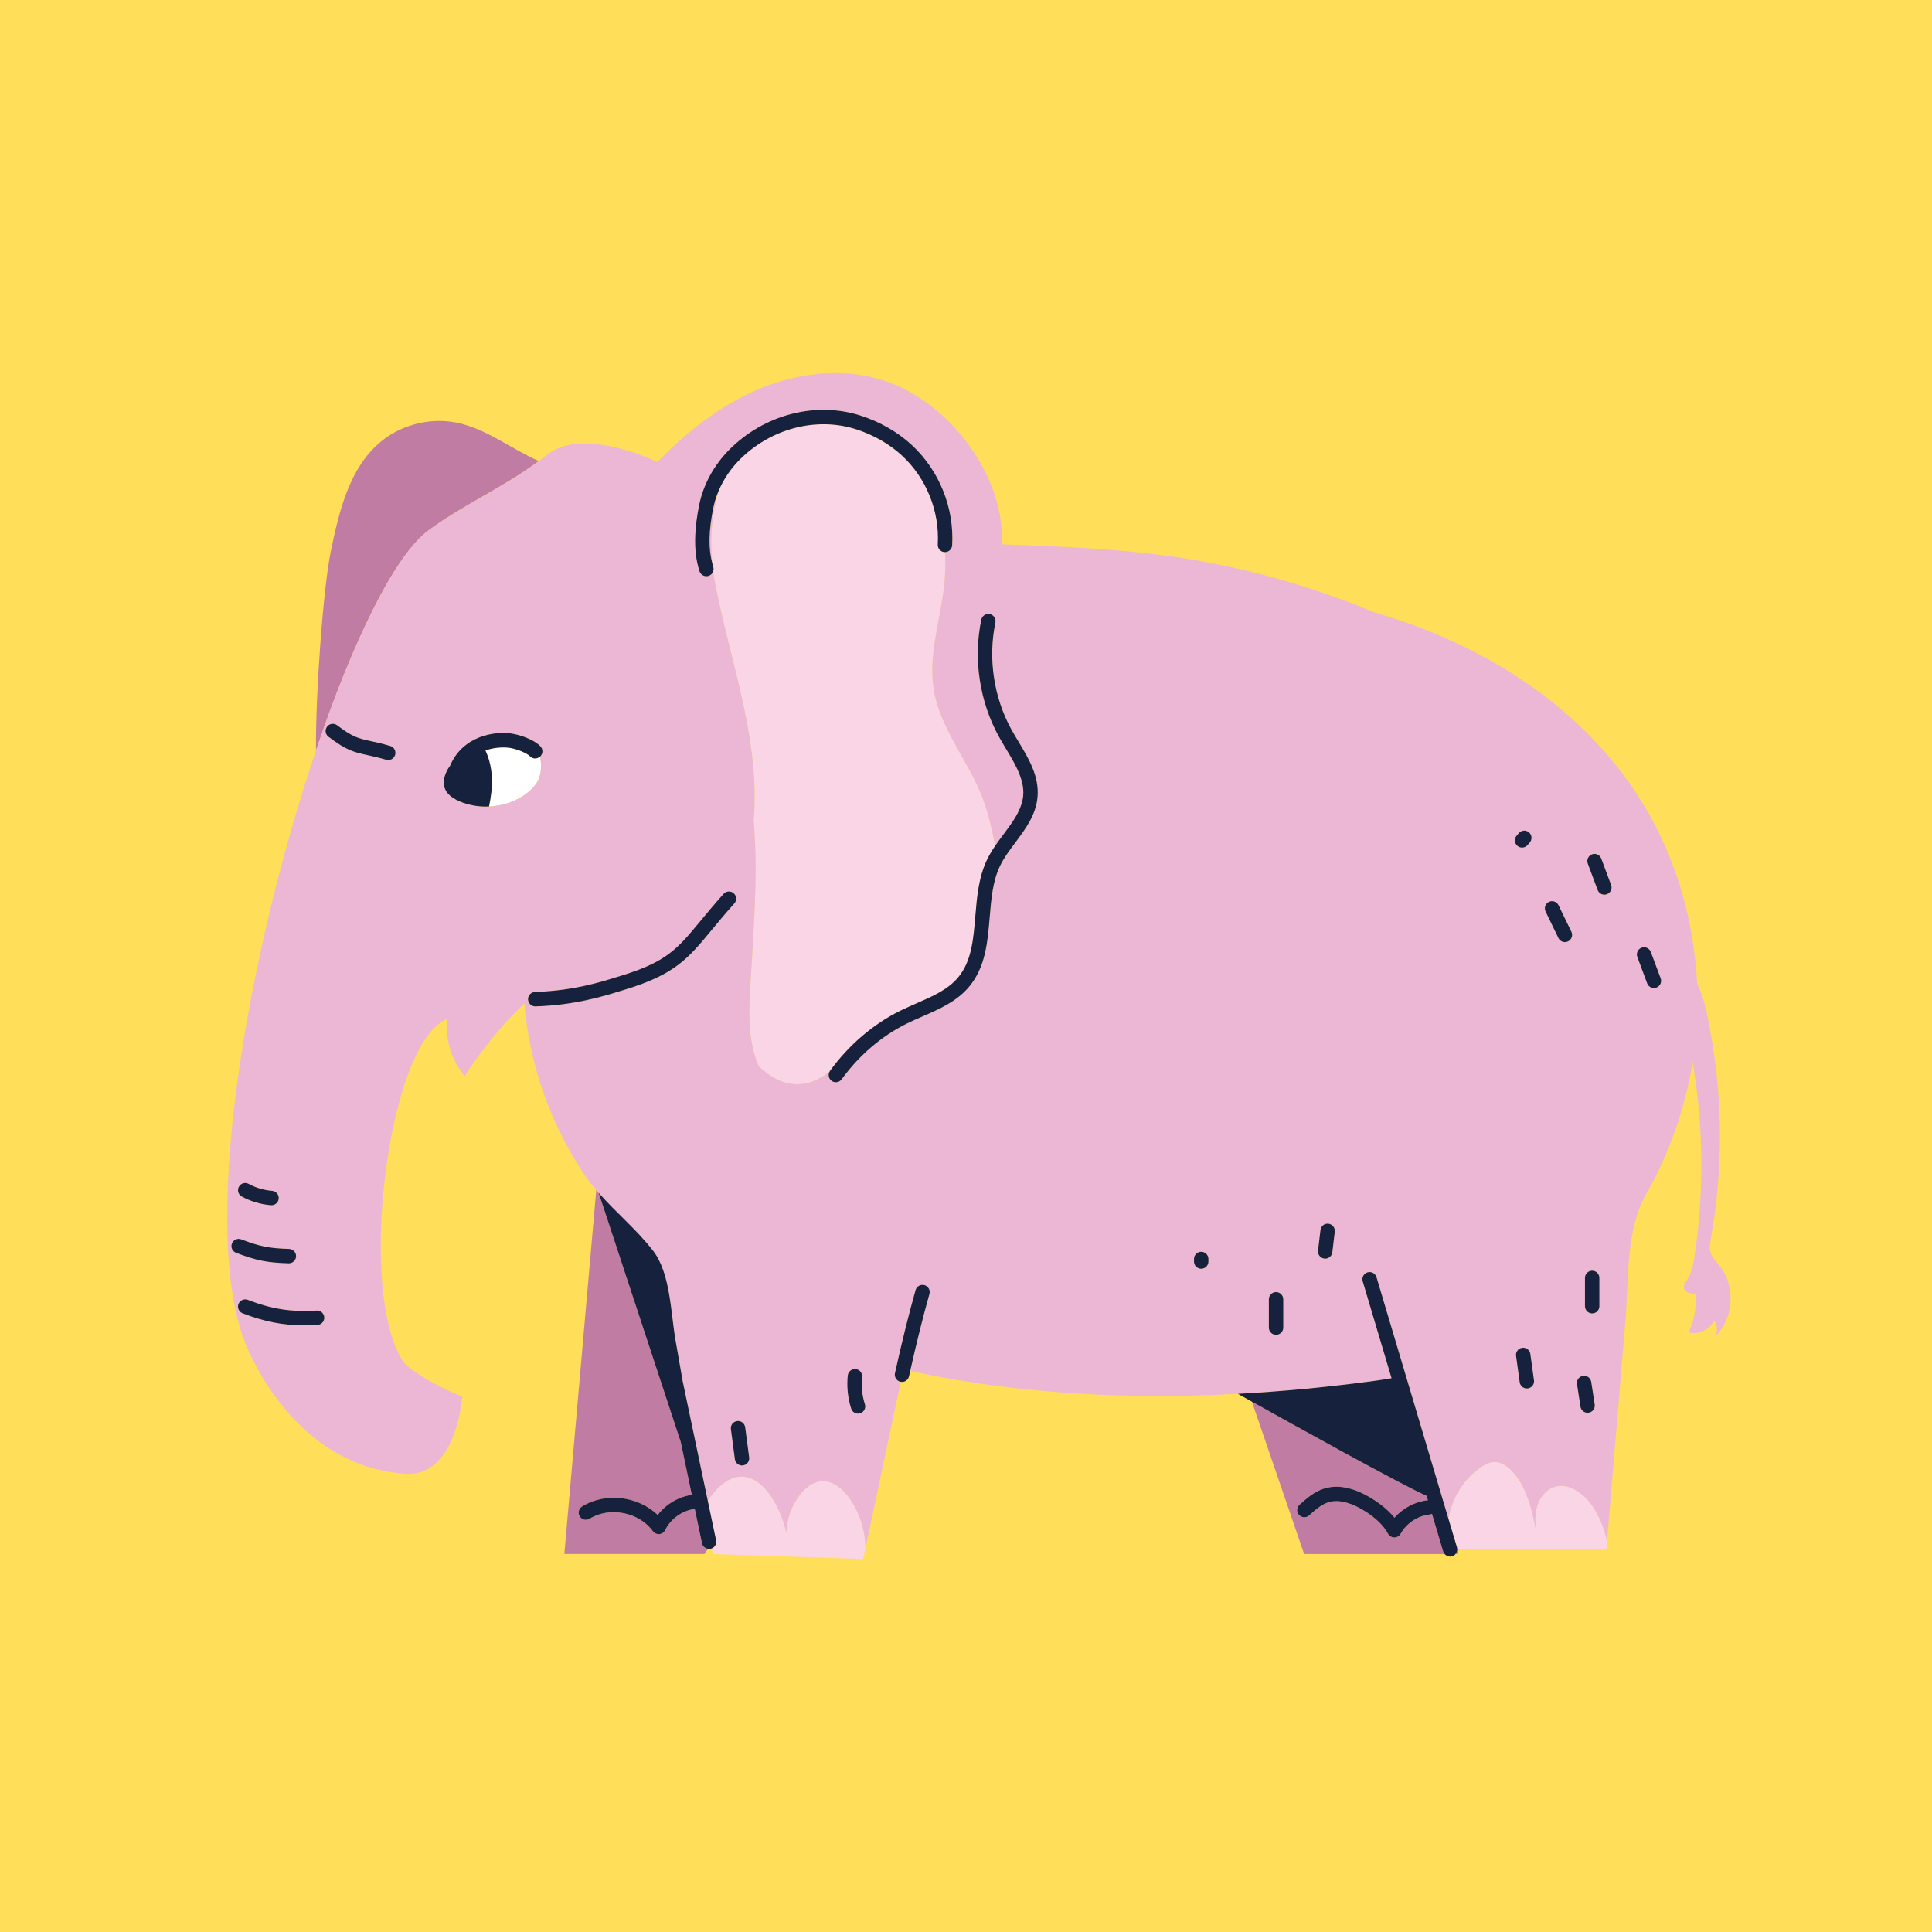 <svg xmlns="http://www.w3.org/2000/svg" xmlns:xlink="http://www.w3.org/1999/xlink" width="1080" zoomAndPan="magnify" viewBox="0 0 810 810" height="1080" preserveAspectRatio="xMidYMid meet" version="1.0"><defs><clipPath id="id1"><path d="M 296 619 L 363 619 L 363 653.652 L 296 653.652 Z M 296 619 " clip-rule="nonzero"/></clipPath><clipPath id="id2"><path d="M 341 156.402 L 343 156.402 L 343 157 L 341 157 Z M 341 156.402 " clip-rule="nonzero"/></clipPath><clipPath id="id3"><path d="M 345 156.402 L 348 156.402 L 348 157 L 345 157 Z M 345 156.402 " clip-rule="nonzero"/></clipPath><clipPath id="id4"><path d="M 354 156.402 L 358 156.402 L 358 157 L 354 157 Z M 354 156.402 " clip-rule="nonzero"/></clipPath><clipPath id="id5"><path d="M 358 156.402 L 361 156.402 L 361 158 L 358 158 Z M 358 156.402 " clip-rule="nonzero"/></clipPath><clipPath id="id6"><path d="M 351 156.402 L 354 156.402 L 354 157 L 351 157 Z M 351 156.402 " clip-rule="nonzero"/></clipPath><clipPath id="id7"><path d="M 348 156.402 L 351 156.402 L 351 157 L 348 157 Z M 348 156.402 " clip-rule="nonzero"/></clipPath><clipPath id="id8"><path d="M 95 156.402 L 726 156.402 L 726 649 L 95 649 Z M 95 156.402 " clip-rule="nonzero"/></clipPath></defs><rect x="-81" width="972" fill="rgb(100%, 100%, 100%)" y="-81" height="972" fill-opacity="1"/><rect x="-81" width="972" fill="rgb(100%, 87.059%, 34.9%)" y="-81" height="972" fill-opacity="1"/><path fill="rgb(75.69%, 48.63%, 64.31%)" d="M 179.672 222.352 C 193.891 211.875 210.332 204.645 224.488 194.328 C 224.977 193.973 225.441 193.625 225.895 193.285 C 225.809 193.25 225.719 193.219 225.637 193.18 C 214.805 188.383 204.938 180.598 193.363 177.637 C 181.844 174.688 168.992 177.535 159.801 185.078 C 146.469 196.02 142.184 214.27 138.695 231.16 C 135.547 246.391 132.273 290.531 132.48 314.652 C 147.895 268.949 165.453 232.828 179.672 222.352 Z M 179.672 222.352 " fill-opacity="1" fill-rule="nonzero"/><path fill="rgb(75.69%, 48.63%, 64.31%)" d="M 294.305 647.008 L 291.285 632.621 C 291.234 632.629 291.184 632.648 291.133 632.656 C 285.965 633.344 281.152 636.816 278.871 641.504 C 278.406 642.457 277.477 643.098 276.418 643.191 C 276.328 643.199 276.242 643.203 276.156 643.203 C 275.191 643.203 274.281 642.738 273.711 641.949 C 267.949 633.973 255.57 631.543 247.219 636.734 C 245.805 637.613 243.941 637.18 243.059 635.766 C 242.18 634.348 242.613 632.484 244.031 631.605 C 253.879 625.477 267.477 627.25 275.746 635.141 C 279.211 630.648 284.391 627.555 290.047 626.719 L 285.398 604.559 L 250.992 500.098 C 250.648 499.703 250.328 499.285 249.988 498.887 L 236.602 651.531 L 295.316 651.531 L 296.832 649.332 C 295.613 649.152 294.574 648.277 294.305 647.008 Z M 294.305 647.008 " fill-opacity="1" fill-rule="nonzero"/><path fill="rgb(75.69%, 48.63%, 64.31%)" d="M 610.242 651.531 L 611.207 651.531 L 611.469 649.586 L 610.945 649.586 C 610.945 650.305 610.695 650.992 610.242 651.531 Z M 610.242 651.531 " fill-opacity="1" fill-rule="nonzero"/><path fill="rgb(75.69%, 48.63%, 64.31%)" d="M 600.355 634.688 C 600.055 634.828 599.734 634.934 599.391 634.969 C 594.414 635.488 589.637 638.652 587.23 643.031 C 586.695 643.996 585.684 644.594 584.582 644.594 C 583.48 644.594 582.469 643.996 581.938 643.027 C 579.938 639.391 576.562 636.168 571.621 633.18 C 567.645 630.773 561.836 628.25 556.816 629.887 C 553.887 630.84 551.336 633.137 548.871 635.355 C 547.629 636.473 545.719 636.367 544.609 635.129 C 543.492 633.895 543.594 631.98 544.832 630.867 C 547.629 628.352 550.801 625.5 554.949 624.145 C 560.727 622.266 567.391 623.566 574.75 628.016 C 578.926 630.539 582.195 633.27 584.645 636.289 C 588.215 632.254 593.27 629.566 598.656 628.977 L 598.113 627.152 C 586.859 622.168 541.191 596.773 524.859 587.648 L 546.762 651.535 L 605.676 651.535 C 605.406 651.219 605.176 650.871 605.051 650.445 Z M 600.355 634.688 " fill-opacity="1" fill-rule="nonzero"/><g clip-path="url(#id1)"><path fill="rgb(98.039%, 83.53%, 89.799%)" d="M 344.367 621 C 340.805 621.262 337.766 623.695 335.531 626.496 C 331.871 631.066 329.797 636.883 329.715 642.723 C 327.883 634.285 321.359 619.188 310.914 619.07 C 305.406 619.016 300.262 623.695 296.746 629.246 L 300.215 645.766 C 300.516 647.195 299.75 648.602 298.461 649.156 C 298.598 649.953 298.734 650.746 298.875 651.543 L 361.879 653.633 L 362.867 648.945 C 362.727 641.535 360.41 634.188 356.121 628.148 C 353.348 624.242 349.16 620.637 344.367 621 Z M 344.367 621 " fill-opacity="1" fill-rule="nonzero"/></g><path fill="rgb(98.039%, 83.53%, 89.799%)" d="M 651.422 623.496 C 648.02 624.703 645.582 627.863 644.516 631.309 C 643.43 634.77 643.57 638.473 644.074 642.035 C 642.32 633.379 640.391 624.344 634.695 617.598 C 632.438 614.941 629.219 612.586 625.734 613.008 C 624.125 613.211 622.656 613.973 621.289 614.84 C 614.34 619.27 608.543 628.012 607.277 636.785 L 610.836 648.723 C 610.922 649.012 610.949 649.301 610.949 649.586 L 673.465 649.586 C 673.566 648.461 673.645 647.332 673.746 646.207 C 672.738 641.172 670.785 636.34 668.031 632.031 C 664.363 626.375 657.762 621.262 651.422 623.496 Z M 651.422 623.496 " fill-opacity="1" fill-rule="nonzero"/><path fill="rgb(100%, 100%, 100%)" d="M 188.691 321.016 C 188.336 321.5 188.004 322 187.707 322.527 C 187.98 322.039 188.312 321.598 188.641 321.145 C 188.656 321.102 188.672 321.055 188.691 321.016 Z M 188.691 321.016 " fill-opacity="1" fill-rule="nonzero"/><path fill="rgb(100%, 100%, 100%)" d="M 186.434 330.367 C 186.387 330.234 186.324 330.109 186.285 329.977 C 185.828 328.332 186.066 326.555 186.621 324.938 C 186.887 324.156 187.223 323.422 187.609 322.719 C 187.223 323.422 186.887 324.156 186.617 324.938 C 186.066 326.555 185.824 328.332 186.285 329.977 C 186.324 330.113 186.387 330.234 186.434 330.367 Z M 186.434 330.367 " fill-opacity="1" fill-rule="nonzero"/><path fill="rgb(100%, 100%, 100%)" d="M 188.715 333.598 C 188.434 333.352 188.164 333.094 187.914 332.82 C 188.164 333.094 188.434 333.352 188.715 333.598 Z M 188.715 333.598 " fill-opacity="1" fill-rule="nonzero"/><path fill="rgb(100%, 100%, 100%)" d="M 190.09 334.609 C 190.891 335.129 191.746 335.578 192.605 335.953 C 192.617 335.961 192.633 335.965 192.648 335.969 C 192.633 335.965 192.617 335.961 192.605 335.953 C 191.746 335.578 190.891 335.129 190.09 334.609 Z M 190.09 334.609 " fill-opacity="1" fill-rule="nonzero"/><path fill="rgb(100%, 100%, 100%)" d="M 201.723 338.102 C 200.746 338.039 199.773 337.926 198.809 337.766 C 199.77 337.93 200.746 338.031 201.723 338.102 Z M 201.723 338.102 " fill-opacity="1" fill-rule="nonzero"/><path fill="rgb(100%, 100%, 100%)" d="M 222.242 317.102 C 220.688 315.52 216.27 313.895 213.359 313.492 C 212.988 313.438 208.344 312.879 203.516 314.637 C 207.004 322.16 206.715 330.059 205.023 338.137 C 203.977 338.184 202.926 338.172 201.879 338.113 C 208.168 338.512 214.598 336.91 219.801 333.34 C 222.023 331.816 224.059 329.93 225.371 327.574 C 226.855 324.902 227.332 320.707 226.328 317.258 C 225.137 318.27 223.359 318.238 222.242 317.102 Z M 222.242 317.102 " fill-opacity="1" fill-rule="nonzero"/><path fill="rgb(100%, 100%, 100%)" d="M 197.891 337.566 C 197.16 337.418 196.43 337.27 195.715 337.062 C 196.43 337.273 197.16 337.414 197.891 337.566 Z M 197.891 337.566 " fill-opacity="1" fill-rule="nonzero"/><path fill="rgb(98.039%, 83.53%, 89.799%)" d="M 268.902 202.422 C 269.004 202.164 269.102 201.91 269.219 201.66 C 269.102 201.91 269.004 202.164 268.902 202.422 Z M 268.902 202.422 " fill-opacity="1" fill-rule="nonzero"/><path fill="rgb(98.039%, 83.53%, 89.799%)" d="M 268.152 206.355 C 268.156 206.102 268.176 205.844 268.195 205.59 C 268.176 205.844 268.156 206.102 268.152 206.355 Z M 268.152 206.355 " fill-opacity="1" fill-rule="nonzero"/><path fill="rgb(98.039%, 83.53%, 89.799%)" d="M 270.105 200.062 C 270.227 199.871 270.344 199.68 270.473 199.496 C 270.344 199.68 270.227 199.871 270.105 200.062 Z M 270.105 200.062 " fill-opacity="1" fill-rule="nonzero"/><path fill="rgb(98.039%, 83.53%, 89.799%)" d="M 268.195 207.527 C 268.176 207.297 268.172 207.07 268.168 206.848 C 268.172 207.07 268.176 207.297 268.195 207.527 Z M 268.195 207.527 " fill-opacity="1" fill-rule="nonzero"/><path fill="rgb(98.039%, 83.53%, 89.799%)" d="M 269.293 213.062 L 269.289 213.051 Z M 269.293 213.062 " fill-opacity="1" fill-rule="nonzero"/><path fill="rgb(98.039%, 83.53%, 89.799%)" d="M 269.457 201.199 C 269.566 200.984 269.68 200.766 269.801 200.555 C 269.676 200.766 269.566 200.984 269.457 201.199 Z M 269.457 201.199 " fill-opacity="1" fill-rule="nonzero"/><path fill="rgb(98.039%, 83.53%, 89.799%)" d="M 268.766 211.008 C 268.727 210.836 268.691 210.668 268.656 210.496 C 268.691 210.668 268.727 210.836 268.766 211.008 Z M 268.766 211.008 " fill-opacity="1" fill-rule="nonzero"/><path fill="rgb(98.039%, 83.53%, 89.799%)" d="M 268.324 208.695 C 268.293 208.484 268.273 208.277 268.25 208.07 C 268.273 208.277 268.293 208.484 268.324 208.695 Z M 268.324 208.695 " fill-opacity="1" fill-rule="nonzero"/><path fill="rgb(98.039%, 83.53%, 89.799%)" d="M 269.047 212.133 C 269.012 211.996 268.977 211.859 268.941 211.723 C 268.977 211.859 269.012 211.996 269.047 212.133 Z M 269.047 212.133 " fill-opacity="1" fill-rule="nonzero"/><path fill="rgb(98.039%, 83.53%, 89.799%)" d="M 268.52 209.855 C 268.48 209.664 268.449 209.473 268.418 209.285 C 268.449 209.477 268.48 209.664 268.52 209.855 Z M 268.52 209.855 " fill-opacity="1" fill-rule="nonzero"/><path fill="rgb(98.039%, 83.53%, 89.799%)" d="M 270.836 198.988 C 270.961 198.816 271.086 198.648 271.215 198.48 C 271.086 198.648 270.961 198.816 270.836 198.988 Z M 270.836 198.988 " fill-opacity="1" fill-rule="nonzero"/><path fill="rgb(98.039%, 83.53%, 89.799%)" d="M 272.496 196.941 C 272.594 196.836 272.688 196.73 272.785 196.629 C 272.688 196.73 272.594 196.836 272.496 196.941 Z M 272.496 196.941 " fill-opacity="1" fill-rule="nonzero"/><path fill="rgb(98.039%, 83.53%, 89.799%)" d="M 268.746 202.82 C 268.609 203.219 268.492 203.621 268.402 204.035 C 268.316 204.418 268.258 204.805 268.219 205.191 C 268.258 204.805 268.316 204.418 268.402 204.035 C 268.492 203.621 268.609 203.215 268.746 202.82 Z M 268.746 202.82 " fill-opacity="1" fill-rule="nonzero"/><path fill="rgb(98.039%, 83.53%, 89.799%)" d="M 271.641 197.949 C 271.758 197.805 271.879 197.66 272 197.52 C 271.879 197.66 271.758 197.805 271.641 197.949 Z M 271.641 197.949 " fill-opacity="1" fill-rule="nonzero"/><path fill="rgb(98.039%, 83.53%, 89.799%)" d="M 338.32 157.367 C 338.754 157.301 339.188 157.238 339.625 157.18 C 339.188 157.238 338.754 157.301 338.32 157.367 Z M 338.32 157.367 " fill-opacity="1" fill-rule="nonzero"/><path fill="rgb(98.039%, 83.53%, 89.799%)" d="M 335.34 157.891 C 335.746 157.812 336.148 157.738 336.551 157.664 C 336.148 157.738 335.746 157.812 335.34 157.891 Z M 335.34 157.891 " fill-opacity="1" fill-rule="nonzero"/><g clip-path="url(#id2)"><path fill="rgb(98.039%, 83.53%, 89.799%)" d="M 341.344 156.949 C 341.871 156.887 342.402 156.84 342.934 156.789 C 342.402 156.84 341.871 156.887 341.344 156.949 Z M 341.344 156.949 " fill-opacity="1" fill-rule="nonzero"/></g><g clip-path="url(#id3)"><path fill="rgb(98.039%, 83.53%, 89.799%)" d="M 345.535 156.582 C 346.094 156.551 346.652 156.512 347.211 156.488 C 346.652 156.512 346.094 156.547 345.535 156.582 Z M 345.535 156.582 " fill-opacity="1" fill-rule="nonzero"/></g><path fill="rgb(98.039%, 83.53%, 89.799%)" d="M 327.988 159.656 C 328.062 159.633 328.145 159.613 328.223 159.594 C 328.145 159.613 328.066 159.633 327.988 159.656 Z M 327.988 159.656 " fill-opacity="1" fill-rule="nonzero"/><path fill="rgb(98.039%, 83.53%, 89.799%)" d="M 418.875 214.387 C 414.309 192.121 396.648 170.609 375.805 161.555 C 396.648 170.609 414.309 192.121 418.875 214.387 Z M 418.875 214.387 " fill-opacity="1" fill-rule="nonzero"/><path fill="rgb(98.039%, 83.53%, 89.799%)" d="M 332.504 158.496 C 332.844 158.418 333.18 158.336 333.52 158.262 C 333.18 158.336 332.844 158.418 332.504 158.496 Z M 332.504 158.496 " fill-opacity="1" fill-rule="nonzero"/><g clip-path="url(#id4)"><path fill="rgb(98.039%, 83.53%, 89.799%)" d="M 354.844 156.582 C 355.805 156.645 356.766 156.727 357.723 156.832 C 356.766 156.727 355.805 156.645 354.844 156.582 Z M 354.844 156.582 " fill-opacity="1" fill-rule="nonzero"/></g><path fill="rgb(98.039%, 83.53%, 89.799%)" d="M 365.109 158.07 C 365.805 158.227 366.496 158.398 367.184 158.582 C 366.496 158.398 365.805 158.227 365.109 158.07 Z M 365.109 158.07 " fill-opacity="1" fill-rule="nonzero"/><path fill="rgb(98.039%, 83.53%, 89.799%)" d="M 361.973 157.441 C 362.648 157.559 363.324 157.688 364 157.828 C 363.324 157.688 362.648 157.559 361.973 157.441 Z M 361.973 157.441 " fill-opacity="1" fill-rule="nonzero"/><path fill="rgb(98.039%, 83.53%, 89.799%)" d="M 368.148 158.832 C 369.145 159.113 370.137 159.41 371.121 159.742 C 370.137 159.41 369.145 159.113 368.148 158.832 Z M 368.148 158.832 " fill-opacity="1" fill-rule="nonzero"/><g clip-path="url(#id5)"><path fill="rgb(98.039%, 83.53%, 89.799%)" d="M 358.367 156.91 C 359.215 157.012 360.059 157.125 360.902 157.258 C 360.059 157.125 359.215 157.012 358.367 156.91 Z M 358.367 156.91 " fill-opacity="1" fill-rule="nonzero"/></g><g clip-path="url(#id6)"><path fill="rgb(98.039%, 83.53%, 89.799%)" d="M 351.77 156.453 C 352.375 156.465 352.98 156.492 353.59 156.52 C 352.98 156.488 352.375 156.465 351.77 156.453 Z M 351.77 156.453 " fill-opacity="1" fill-rule="nonzero"/></g><g clip-path="url(#id7)"><path fill="rgb(98.039%, 83.53%, 89.799%)" d="M 348.68 156.453 C 349.238 156.441 349.793 156.434 350.348 156.438 C 349.793 156.434 349.238 156.441 348.68 156.453 Z M 348.68 156.453 " fill-opacity="1" fill-rule="nonzero"/></g><path fill="rgb(98.039%, 83.53%, 89.799%)" d="M 427.551 324.957 C 428.418 328.344 428.859 331.789 428.711 335.316 C 428.859 331.789 428.422 328.344 427.551 324.957 Z M 427.551 324.957 " fill-opacity="1" fill-rule="nonzero"/><path fill="rgb(98.039%, 83.53%, 89.799%)" d="M 377.391 423.777 C 379.648 422.66 381.992 421.637 384.258 420.652 C 391.031 417.695 397.434 414.906 401.727 409.754 C 407.34 403.012 408.102 393.859 408.906 384.168 C 409.582 376.098 410.273 367.75 413.883 360.312 C 414.84 358.328 415.996 356.453 417.227 354.641 C 415.879 347.66 414.359 340.723 411.797 334.145 C 405.789 318.738 394.145 305.418 391.488 289.102 C 389.188 274.945 394.02 260.734 395.73 246.488 C 396.332 241.523 396.516 236.477 396.254 231.465 C 396.168 231.469 396.086 231.48 396 231.473 C 394.336 231.375 393.066 229.941 393.168 228.281 C 393.996 214.348 388.363 200.387 378.094 190.938 C 372.93 186.188 366.398 182.426 359.203 180.066 C 342.453 174.566 323.121 179.59 309.973 192.863 C 306.207 196.664 303.242 201.152 301.242 205.91 C 300.812 207.406 300.422 208.906 300.082 210.406 C 298.176 218.812 297.723 227.246 298.609 236.113 C 298.746 236.621 298.871 237.137 299.031 237.629 C 299.242 238.273 299.215 238.934 299.016 239.527 C 299.285 241.512 299.609 243.512 300.008 245.547 C 306.16 276.961 317.465 306.969 316.281 338.688 C 316.211 340.512 316.121 342.34 315.965 344.176 C 316.473 350.238 316.762 356.312 316.789 362.391 C 316.852 377.652 315.785 392.887 314.895 408.113 C 314.25 419.102 313.227 430.176 316.004 440.957 C 316.555 443.105 317.262 445.117 318.07 447.035 C 322.91 451.535 328.262 454.762 334.832 454.551 C 339.84 454.391 344.012 452.258 347.832 449.219 C 347.891 449.121 347.938 449.02 348.004 448.93 C 355.902 438.082 366.066 429.387 377.391 423.777 Z M 377.391 423.777 " fill-opacity="1" fill-rule="nonzero"/><path fill="rgb(98.039%, 83.53%, 89.799%)" d="M 414.875 257.438 C 416.703 248.77 418.949 240.078 419.734 231.391 C 418.949 240.078 416.703 248.77 414.875 257.438 Z M 414.875 257.438 " fill-opacity="1" fill-rule="nonzero"/><g clip-path="url(#id8)"><path fill="rgb(92.549%, 71.37%, 83.53%)" d="M 721.227 531.125 C 719.598 529.02 717.52 527.074 716.969 524.473 C 716.625 522.84 716.938 521.145 717.234 519.5 C 722.449 490.605 722.352 460.766 716.949 431.906 C 716.023 426.953 715.074 421.465 713.285 416.492 C 712.777 415.082 712.172 413.734 711.512 412.43 C 711.418 410.473 711.289 408.516 711.121 406.559 C 705.988 346.688 671.871 301.691 619.855 274.211 C 606.008 266.906 591.473 261.168 576.52 256.879 C 576.477 256.859 576.457 256.859 576.418 256.84 C 548.176 245.043 518.426 236.891 488.07 232.863 C 466.492 230.004 444.711 229.16 422.973 228.332 C 421.953 228.293 420.938 228.258 419.922 228.219 C 419.941 227.82 419.984 227.418 419.992 227.02 C 420.074 224.105 419.957 221.191 419.566 218.281 C 419.391 216.984 419.141 215.688 418.875 214.391 C 414.305 192.125 396.645 170.613 375.801 161.555 C 374.258 160.883 372.699 160.273 371.125 159.742 C 371.125 159.742 371.121 159.742 371.117 159.742 C 370.137 159.41 369.145 159.113 368.148 158.836 C 367.828 158.746 367.504 158.668 367.184 158.582 C 366.492 158.398 365.805 158.227 365.109 158.07 C 364.738 157.988 364.371 157.906 364 157.832 C 363.324 157.688 362.648 157.562 361.969 157.441 C 361.609 157.383 361.258 157.316 360.898 157.258 C 360.059 157.125 359.211 157.012 358.367 156.91 C 358.152 156.887 357.938 156.855 357.723 156.832 C 356.762 156.727 355.801 156.645 354.84 156.582 C 354.422 156.555 354.004 156.539 353.582 156.52 C 352.98 156.492 352.371 156.469 351.766 156.453 C 351.293 156.441 350.82 156.438 350.348 156.438 C 349.789 156.434 349.234 156.441 348.68 156.453 C 348.188 156.465 347.699 156.469 347.207 156.488 C 346.648 156.512 346.09 156.551 345.531 156.582 C 344.664 156.637 343.797 156.707 342.93 156.789 C 342.402 156.84 341.871 156.891 341.34 156.949 C 340.766 157.02 340.191 157.102 339.621 157.18 C 339.184 157.238 338.75 157.301 338.316 157.367 C 337.727 157.461 337.137 157.559 336.547 157.664 C 336.145 157.738 335.738 157.812 335.336 157.891 C 334.73 158.012 334.121 158.129 333.516 158.262 C 333.176 158.336 332.836 158.418 332.5 158.496 C 331.062 158.828 329.637 159.188 328.219 159.594 C 328.141 159.613 328.062 159.637 327.984 159.656 C 324.531 160.656 321.145 161.855 317.855 163.258 C 301.762 170.094 287.816 181.215 275.578 193.719 C 271.707 191.895 267.719 190.34 263.637 189.082 C 256.477 186.875 248.832 185.492 241.32 186.168 C 234.027 186.828 230.922 189.516 225.891 193.285 C 225.438 193.625 224.973 193.969 224.484 194.328 C 210.332 204.645 193.891 211.875 179.672 222.352 C 165.453 232.828 147.895 268.949 132.48 314.652 C 103.574 400.336 82.203 519.723 104.559 567.094 C 117.504 594.531 140.012 616.086 170.188 617.887 C 191.473 619.16 193.789 585.574 193.789 585.574 C 193.789 585.574 177.047 578.883 169.57 571.547 C 149.434 543.914 162.207 436.906 187.594 427.191 C 187.434 428.09 187.348 429.008 187.332 429.914 C 187.195 437.574 189.898 445.254 194.797 451.141 C 201.461 440.98 210.066 429.77 219.883 420.754 C 220.66 430.402 222.395 439.957 225.043 449.258 C 229.293 464.156 235.812 478.41 244.289 491.395 C 246.035 494.062 247.973 496.52 249.988 498.891 C 250.328 499.289 250.648 499.707 250.992 500.098 C 258.398 508.527 266.996 515.578 273.797 524.371 C 281.105 533.832 281.184 550.238 283.219 561.918 C 284.215 567.641 285.219 573.363 286.219 579.09 L 296.746 629.25 C 300.262 623.699 305.41 619.016 310.914 619.07 C 321.359 619.191 327.883 634.289 329.715 642.723 C 329.797 636.887 331.871 631.07 335.535 626.496 C 337.77 623.699 340.809 621.262 344.371 621 C 349.16 620.641 353.348 624.242 356.125 628.148 C 360.414 634.188 362.727 641.535 362.871 648.945 L 377.637 579.32 C 377.594 579.312 377.551 579.316 377.512 579.309 C 375.883 578.945 374.855 577.336 375.219 575.707 C 378.184 562.348 380.934 551.285 383.855 540.887 C 384.309 539.277 385.984 538.355 387.582 538.797 C 389.188 539.25 390.121 540.918 389.672 542.523 C 386.941 552.215 384.367 562.531 381.617 574.77 C 419.25 582.965 464.992 587.246 519.012 584.371 C 537.363 583.398 556.664 581.598 576.922 578.848 C 579.129 578.543 581.289 578.195 583.422 577.832 L 571.316 537.195 C 570.84 535.598 571.75 533.918 573.352 533.441 C 574.934 532.961 576.629 533.875 577.105 535.473 L 607.277 636.785 C 608.543 628.012 614.34 619.273 621.285 614.844 C 622.656 613.977 624.125 613.211 625.734 613.008 C 629.219 612.586 632.438 614.941 634.695 617.598 C 640.391 624.344 642.32 633.383 644.074 642.039 C 643.57 638.477 643.43 634.77 644.516 631.309 C 645.582 627.867 648.02 624.707 651.422 623.496 C 657.762 621.262 664.363 626.375 668.027 632.035 C 670.785 636.344 672.738 641.172 673.746 646.207 C 676.301 615.508 678.879 584.805 681.434 554.125 C 682.902 536.629 681.477 515.895 690.109 500.695 C 699.879 483.5 706.52 464.641 709.645 445.191 C 710.727 451.609 711.598 458.059 712.195 464.539 C 714.094 485.109 713.535 505.902 710.492 526.332 C 709.965 529.875 709.32 533.52 707.367 536.523 C 706.672 537.594 705.777 538.734 705.996 539.992 C 706.332 541.93 708.852 542.418 710.816 542.465 C 711.355 547.961 710.363 553.602 707.984 558.586 C 712.105 559.801 716.961 557.469 718.59 553.492 C 720.027 555.387 720.273 558.109 719.199 560.234 C 726.812 552.797 727.734 539.543 721.227 531.125 Z M 100.164 497.543 C 100.965 496.078 102.801 495.551 104.262 496.348 C 107.262 497.992 110.652 499 114.07 499.266 C 115.734 499.391 116.977 500.844 116.848 502.508 C 116.727 504.09 115.402 505.293 113.84 505.293 C 113.762 505.293 113.684 505.293 113.602 505.285 C 109.34 504.953 105.105 503.695 101.359 501.645 C 99.898 500.844 99.359 499.008 100.164 497.543 Z M 97.238 521.34 C 97.84 519.781 99.582 519.008 101.141 519.598 C 108.93 522.582 112.871 523.367 121.207 523.617 C 122.875 523.664 124.184 525.059 124.137 526.723 C 124.09 528.359 122.746 529.652 121.121 529.652 C 121.09 529.652 121.059 529.652 121.031 529.652 C 111.977 529.383 107.441 528.477 98.984 525.238 C 97.426 524.645 96.645 522.898 97.238 521.34 Z M 133.121 555.488 C 131.25 555.602 129.441 555.664 127.68 555.664 C 118.59 555.664 110.742 554.102 101.719 550.609 C 100.164 550.008 99.391 548.258 99.996 546.703 C 100.594 545.148 102.34 544.375 103.902 544.977 C 113.93 548.859 122.012 550.109 132.75 549.461 C 134.43 549.359 135.844 550.629 135.949 552.293 C 136.051 553.957 134.785 555.387 133.121 555.488 Z M 165.664 316.48 C 165.281 317.801 164.074 318.66 162.766 318.66 C 162.488 318.66 162.203 318.621 161.922 318.539 C 158.605 317.578 156.172 317.043 154.023 316.578 C 148.582 315.391 145.297 314.676 137.703 308.883 C 136.379 307.871 136.121 305.977 137.133 304.652 C 138.145 303.324 140.039 303.066 141.363 304.082 C 147.895 309.059 150.219 309.566 155.309 310.676 C 157.438 311.141 160.094 311.723 163.605 312.738 C 165.207 313.203 166.129 314.879 165.664 316.48 Z M 219.801 333.344 C 214.598 336.91 208.168 338.512 201.883 338.113 C 201.828 338.109 201.777 338.102 201.723 338.102 C 200.746 338.031 199.773 337.934 198.809 337.766 C 198.5 337.715 198.199 337.629 197.891 337.566 C 197.16 337.414 196.43 337.273 195.715 337.062 C 194.672 336.762 193.648 336.402 192.648 335.969 C 192.637 335.965 192.617 335.961 192.605 335.953 C 191.746 335.578 190.891 335.129 190.09 334.609 C 189.609 334.301 189.145 333.969 188.719 333.598 C 188.434 333.352 188.164 333.094 187.918 332.82 C 187.262 332.105 186.758 331.285 186.434 330.367 C 186.387 330.234 186.324 330.109 186.289 329.977 C 185.828 328.332 186.07 326.555 186.621 324.938 C 186.887 324.156 187.227 323.422 187.613 322.719 C 187.645 322.656 187.676 322.59 187.711 322.523 C 188.008 322 188.34 321.496 188.695 321.012 C 194.066 308.48 207.238 306.559 214.18 307.508 C 217.355 307.941 223.523 309.781 226.555 312.867 C 227.723 314.055 227.707 315.969 226.52 317.141 C 226.465 317.191 226.391 317.211 226.336 317.258 C 227.34 320.707 226.859 324.902 225.379 327.574 C 224.062 329.93 222.027 331.816 219.801 333.344 Z M 298.34 389.953 C 288.418 401.945 282.953 408.555 261.84 414.953 L 260.004 415.516 C 253.312 417.594 240.859 421.457 224.484 421.926 C 224.453 421.93 224.422 421.93 224.395 421.93 C 222.895 421.93 221.652 420.824 221.426 419.375 C 221.406 419.25 221.383 419.125 221.379 418.996 C 221.328 417.328 222.645 415.938 224.309 415.891 C 224.781 415.879 225.215 415.836 225.676 415.816 C 240.52 415.203 251.559 411.812 258.215 409.746 L 260.09 409.172 C 279.461 403.297 283.914 397.91 293.684 386.105 C 296.402 382.816 299.484 379.09 303.375 374.762 C 304.484 373.527 306.391 373.418 307.637 374.535 C 308.879 375.652 308.977 377.562 307.863 378.801 C 304.059 383.035 301.02 386.711 298.34 389.953 Z M 311.492 614.379 C 311.359 614.398 311.223 614.406 311.09 614.406 C 309.602 614.406 308.305 613.301 308.102 611.785 L 306.43 599.176 C 306.211 597.523 307.375 596.004 309.027 595.785 C 310.656 595.555 312.195 596.727 312.418 598.383 L 314.09 610.988 C 314.309 612.641 313.145 614.16 311.492 614.379 Z M 360.656 592.527 C 360.352 592.625 360.039 592.672 359.734 592.672 C 358.457 592.672 357.27 591.855 356.859 590.57 C 355.445 586.152 354.949 581.348 355.43 576.68 C 355.598 575.023 357.117 573.828 358.738 573.984 C 360.398 574.152 361.605 575.637 361.438 577.293 C 361.043 581.145 361.449 585.098 362.609 588.73 C 363.121 590.32 362.242 592.02 360.656 592.527 Z M 434.988 334.188 C 434.32 341.691 429.926 347.566 425.68 353.25 C 423.242 356.516 420.938 359.602 419.312 362.945 C 416.199 369.375 415.582 376.801 414.926 384.668 C 414.078 394.867 413.199 405.414 406.367 413.617 C 401.156 419.871 393.793 423.082 386.672 426.188 C 384.469 427.148 382.195 428.141 380.07 429.191 C 369.617 434.367 360.211 442.426 352.883 452.488 C 352.289 453.301 351.371 453.73 350.438 453.73 C 349.824 453.73 349.199 453.543 348.664 453.148 C 347.41 452.234 347.082 450.539 347.832 449.223 C 344.012 452.262 339.84 454.395 334.832 454.551 C 328.262 454.766 322.91 451.539 318.07 447.035 C 317.262 445.117 316.555 443.105 316.004 440.961 C 313.227 430.18 314.25 419.102 314.895 408.117 C 315.785 392.891 316.852 377.656 316.789 362.395 C 316.762 356.312 316.473 350.238 315.965 344.18 C 316.121 342.34 316.211 340.516 316.277 338.691 C 317.465 306.973 306.16 276.965 300.008 245.551 C 299.609 243.516 299.285 241.512 299.016 239.531 C 298.719 240.402 298.043 241.133 297.102 241.441 C 296.789 241.543 296.473 241.59 296.16 241.59 C 294.891 241.59 293.707 240.785 293.289 239.512 C 291.828 235.047 291.246 230.062 291.5 224.32 C 291.668 220.461 292.207 216.273 293.152 211.629 C 294.863 203.223 299.312 195.051 305.684 188.617 C 320.426 173.73 342.18 168.121 361.086 174.332 C 369.094 176.961 376.391 181.168 382.184 186.5 C 393.773 197.164 400.133 212.922 399.195 228.645 C 399.105 230.223 397.828 231.457 396.254 231.473 C 396.52 236.484 396.336 241.531 395.734 246.496 C 394.023 260.742 389.191 274.949 391.492 289.109 C 394.148 305.422 405.789 318.742 411.797 334.148 C 414.359 340.73 415.883 347.668 417.227 354.648 C 418.395 352.93 419.629 351.27 420.848 349.641 C 424.379 344.914 427.711 340.414 428.715 335.324 C 428.82 334.773 428.926 334.223 428.977 333.656 C 429.242 330.688 428.629 327.816 427.555 324.965 C 428.207 327.504 428.617 330.078 428.719 332.691 C 428.617 330.078 428.207 327.504 427.555 324.965 C 426.191 321.344 424.062 317.754 421.836 314.051 C 420.789 312.309 419.746 310.578 418.785 308.84 C 410.664 294.125 407.98 276.246 411.418 259.793 C 411.754 258.199 413.297 257.176 414.879 257.441 C 416.477 249.859 418.398 242.254 419.379 234.652 C 418.398 242.254 416.477 249.859 414.879 257.441 C 414.918 257.449 414.953 257.449 414.992 257.453 C 416.625 257.797 417.668 259.398 417.332 261.031 C 414.184 276.09 416.641 292.453 424.074 305.922 C 424.996 307.594 426.004 309.262 427.012 310.938 C 431.312 318.09 435.766 325.492 434.988 334.188 Z M 506.633 528.906 C 506.633 530.574 505.281 531.926 503.613 531.926 C 501.945 531.926 500.594 530.574 500.594 528.906 L 500.594 527.832 C 500.594 526.164 501.945 524.812 503.613 524.812 C 505.281 524.812 506.633 526.164 506.633 527.832 Z M 538.012 556.609 C 538.012 558.277 536.66 559.629 534.992 559.629 C 533.324 559.629 531.973 558.277 531.973 556.609 L 531.973 544.734 C 531.973 543.066 533.324 541.715 534.992 541.715 C 536.656 541.715 538.012 543.066 538.012 544.734 Z M 559.605 516.406 L 558.59 525.031 C 558.406 526.566 557.105 527.695 555.594 527.695 C 555.477 527.695 555.355 527.691 555.238 527.676 C 553.582 527.48 552.395 525.98 552.594 524.324 L 553.609 515.699 C 553.805 514.043 555.305 512.828 556.961 513.055 C 558.617 513.25 559.801 514.75 559.605 516.406 Z M 635.859 350.371 L 636.785 349.297 C 637.875 348.035 639.777 347.891 641.043 348.98 C 642.305 350.07 642.445 351.977 641.355 353.238 L 640.43 354.312 C 639.832 355.004 638.988 355.363 638.141 355.363 C 637.441 355.363 636.742 355.121 636.172 354.629 C 634.91 353.539 634.77 351.633 635.859 350.371 Z M 640.547 582.105 C 640.41 582.125 640.27 582.137 640.133 582.137 C 638.648 582.137 637.352 581.039 637.145 579.527 L 635.613 568.477 C 635.383 566.828 636.539 565.301 638.191 565.074 C 639.836 564.855 641.367 566 641.598 567.652 L 643.129 578.703 C 643.355 580.352 642.203 581.879 640.547 582.105 Z M 657.41 394.684 C 656.984 394.891 656.535 394.984 656.094 394.984 C 654.973 394.984 653.898 394.359 653.375 393.285 L 647.984 382.16 C 647.258 380.66 647.887 378.855 649.387 378.125 C 650.887 377.402 652.695 378.027 653.418 379.527 L 658.809 390.648 C 659.535 392.152 658.91 393.957 657.41 394.684 Z M 666.059 592.273 C 665.902 592.297 665.75 592.309 665.598 592.309 C 664.133 592.309 662.848 591.242 662.617 589.75 L 661.16 580.27 C 660.906 578.621 662.035 577.082 663.688 576.828 C 665.312 576.574 666.875 577.703 667.129 579.355 L 668.586 588.832 C 668.84 590.48 667.711 592.02 666.059 592.273 Z M 670.543 547.637 C 670.543 549.305 669.191 550.656 667.523 550.656 C 665.855 550.656 664.504 549.305 664.504 547.637 L 664.504 535.766 C 664.504 534.098 665.855 532.746 667.523 532.746 C 669.191 532.746 670.543 534.098 670.543 535.766 Z M 673.691 374.906 C 673.344 375.035 672.988 375.098 672.637 375.098 C 671.414 375.098 670.262 374.348 669.809 373.133 L 665.68 362.07 C 665.094 360.508 665.891 358.773 667.453 358.188 C 669.012 357.609 670.75 358.398 671.336 359.961 L 675.465 371.02 C 676.051 372.582 675.258 374.32 673.691 374.906 Z M 694.465 414.047 C 694.117 414.176 693.762 414.238 693.41 414.238 C 692.188 414.238 691.035 413.488 690.582 412.273 L 686.453 401.211 C 685.867 399.648 686.664 397.914 688.227 397.328 C 689.789 396.75 691.523 397.539 692.109 399.102 L 696.238 410.16 C 696.824 411.723 696.027 413.461 694.465 414.047 Z M 694.465 414.047 " fill-opacity="1" fill-rule="nonzero"/></g><path fill="rgb(92.549%, 71.37%, 83.53%)" d="M 299.066 212.828 C 297.102 222.516 296.961 229.961 298.609 236.113 C 297.723 227.246 298.176 218.809 300.082 210.402 C 299.969 210.297 299.855 210.188 299.742 210.082 C 299.48 210.992 299.254 211.906 299.066 212.828 Z M 299.066 212.828 " fill-opacity="1" fill-rule="nonzero"/><path fill="rgb(8.629%, 12.939%, 23.92%)" d="M 387.582 538.793 C 385.984 538.352 384.309 539.277 383.855 540.883 C 380.93 551.281 378.184 562.344 375.219 575.703 C 374.855 577.332 375.883 578.941 377.508 579.305 C 377.551 579.316 377.594 579.312 377.633 579.316 C 377.812 579.352 377.992 579.379 378.164 579.379 C 379.551 579.379 380.797 578.418 381.109 577.012 C 381.281 576.246 381.445 575.516 381.617 574.766 C 384.363 562.527 386.941 552.211 389.668 542.52 C 390.121 540.914 389.188 539.246 387.582 538.793 Z M 387.582 538.793 " fill-opacity="1" fill-rule="nonzero"/><path fill="rgb(8.629%, 12.939%, 23.92%)" d="M 296.746 629.246 L 286.219 579.086 C 285.219 573.359 284.215 567.637 283.219 561.914 C 281.184 550.238 281.105 533.828 273.797 524.367 C 266.996 515.574 258.398 508.523 250.992 500.098 L 285.398 604.559 L 290.047 626.719 C 284.391 627.551 279.211 630.645 275.746 635.141 C 267.477 627.25 253.879 625.477 244.031 631.605 C 242.613 632.484 242.18 634.348 243.059 635.762 C 243.941 637.18 245.805 637.609 247.219 636.73 C 255.574 631.539 267.949 633.973 273.711 641.949 C 274.281 642.738 275.191 643.199 276.156 643.199 C 276.242 643.199 276.332 643.195 276.418 643.188 C 277.477 643.098 278.406 642.457 278.871 641.5 C 281.152 636.816 285.965 633.344 291.133 632.656 C 291.188 632.648 291.234 632.629 291.285 632.617 L 294.305 647.004 C 294.574 648.273 295.613 649.148 296.832 649.328 C 296.973 649.352 297.109 649.402 297.258 649.402 C 297.461 649.402 297.672 649.383 297.883 649.34 C 298.086 649.297 298.277 649.234 298.461 649.152 C 299.754 648.598 300.516 647.191 300.215 645.762 Z M 296.746 629.246 " fill-opacity="1" fill-rule="nonzero"/><path fill="rgb(8.629%, 12.939%, 23.92%)" d="M 607.277 636.781 L 577.105 535.469 C 576.629 533.871 574.934 532.957 573.352 533.438 C 571.75 533.914 570.84 535.594 571.316 537.191 L 583.422 577.828 C 581.289 578.191 579.129 578.539 576.926 578.844 C 556.664 581.594 537.363 583.395 519.012 584.371 L 519.004 584.375 C 519.004 584.375 521.199 585.605 524.859 587.648 C 541.191 596.773 586.859 622.168 598.113 627.152 L 598.656 628.977 C 593.27 629.566 588.215 632.254 584.645 636.289 C 582.195 633.27 578.922 630.539 574.75 628.016 C 567.395 623.566 560.727 622.262 554.949 624.145 C 550.801 625.496 547.629 628.348 544.832 630.867 C 543.594 631.98 543.492 633.891 544.609 635.129 C 545.723 636.367 547.629 636.473 548.871 635.355 C 551.34 633.137 553.887 630.84 556.816 629.887 C 561.836 628.246 567.645 630.773 571.621 633.18 C 576.562 636.168 579.938 639.391 581.938 643.027 C 582.469 643.992 583.48 644.594 584.582 644.594 C 585.684 644.594 586.695 643.992 587.23 643.031 C 589.641 638.648 594.414 635.484 599.391 634.969 C 599.734 634.93 600.059 634.828 600.355 634.688 L 605.047 650.441 C 605.172 650.863 605.406 651.215 605.676 651.531 C 606.246 652.188 607.059 652.602 607.941 652.602 C 608.227 652.602 608.516 652.562 608.801 652.477 C 609.387 652.301 609.879 651.965 610.242 651.531 C 610.695 650.992 610.945 650.305 610.949 649.586 C 610.949 649.297 610.922 649.008 610.836 648.719 Z M 607.277 636.781 " fill-opacity="1" fill-rule="nonzero"/><path fill="rgb(8.629%, 12.939%, 23.92%)" d="M 312.418 598.383 C 312.195 596.727 310.656 595.551 309.027 595.785 C 307.375 596.004 306.211 597.52 306.43 599.176 L 308.102 611.781 C 308.305 613.301 309.598 614.406 311.09 614.406 C 311.223 614.406 311.355 614.398 311.492 614.379 C 313.145 614.16 314.309 612.641 314.09 610.988 Z M 312.418 598.383 " fill-opacity="1" fill-rule="nonzero"/><path fill="rgb(8.629%, 12.939%, 23.92%)" d="M 361.438 577.293 C 361.605 575.637 360.398 574.152 358.738 573.984 C 357.117 573.832 355.598 575.023 355.43 576.68 C 354.953 581.348 355.445 586.152 356.859 590.57 C 357.27 591.855 358.457 592.672 359.734 592.672 C 360.039 592.672 360.352 592.625 360.656 592.527 C 362.242 592.02 363.121 590.32 362.609 588.73 C 361.449 585.098 361.043 581.145 361.438 577.293 Z M 361.438 577.293 " fill-opacity="1" fill-rule="nonzero"/><path fill="rgb(8.629%, 12.939%, 23.92%)" d="M 653.422 379.527 C 652.695 378.027 650.891 377.402 649.387 378.125 C 647.887 378.855 647.262 380.66 647.988 382.16 L 653.379 393.285 C 653.898 394.359 654.977 394.984 656.098 394.984 C 656.539 394.984 656.988 394.891 657.41 394.684 C 658.91 393.957 659.539 392.152 658.812 390.648 Z M 653.422 379.527 " fill-opacity="1" fill-rule="nonzero"/><path fill="rgb(8.629%, 12.939%, 23.92%)" d="M 692.109 399.102 C 691.523 397.539 689.789 396.75 688.227 397.328 C 686.664 397.91 685.867 399.648 686.453 401.211 L 690.582 412.27 C 691.035 413.488 692.188 414.234 693.41 414.234 C 693.762 414.234 694.117 414.176 694.465 414.043 C 696.027 413.461 696.824 411.723 696.238 410.16 Z M 692.109 399.102 " fill-opacity="1" fill-rule="nonzero"/><path fill="rgb(8.629%, 12.939%, 23.92%)" d="M 671.336 359.961 C 670.75 358.395 669.008 357.609 667.453 358.188 C 665.891 358.77 665.094 360.508 665.68 362.07 L 669.809 373.129 C 670.262 374.348 671.414 375.094 672.637 375.094 C 672.988 375.094 673.344 375.035 673.691 374.902 C 675.254 374.32 676.051 372.582 675.465 371.02 Z M 671.336 359.961 " fill-opacity="1" fill-rule="nonzero"/><path fill="rgb(8.629%, 12.939%, 23.92%)" d="M 667.523 532.746 C 665.855 532.746 664.504 534.098 664.504 535.766 L 664.504 547.637 C 664.504 549.305 665.855 550.656 667.523 550.656 C 669.191 550.656 670.543 549.305 670.543 547.637 L 670.543 535.766 C 670.543 534.102 669.188 532.746 667.523 532.746 Z M 667.523 532.746 " fill-opacity="1" fill-rule="nonzero"/><path fill="rgb(8.629%, 12.939%, 23.92%)" d="M 531.973 544.734 L 531.973 556.609 C 531.973 558.277 533.324 559.629 534.992 559.629 C 536.656 559.629 538.012 558.277 538.012 556.609 L 538.012 544.734 C 538.012 543.066 536.66 541.715 534.992 541.715 C 533.324 541.715 531.973 543.066 531.973 544.734 Z M 531.973 544.734 " fill-opacity="1" fill-rule="nonzero"/><path fill="rgb(8.629%, 12.939%, 23.92%)" d="M 667.129 579.355 C 666.875 577.703 665.312 576.574 663.688 576.828 C 662.039 577.082 660.91 578.621 661.16 580.27 L 662.617 589.75 C 662.848 591.242 664.133 592.309 665.598 592.309 C 665.75 592.309 665.906 592.297 666.062 592.273 C 667.711 592.02 668.84 590.48 668.586 588.832 Z M 667.129 579.355 " fill-opacity="1" fill-rule="nonzero"/><path fill="rgb(8.629%, 12.939%, 23.92%)" d="M 641.598 567.652 C 641.367 565.996 639.836 564.855 638.195 565.07 C 636.539 565.301 635.387 566.824 635.613 568.477 L 637.145 579.527 C 637.355 581.039 638.648 582.133 640.133 582.133 C 640.27 582.133 640.41 582.125 640.551 582.105 C 642.203 581.875 643.355 580.352 643.129 578.699 Z M 641.598 567.652 " fill-opacity="1" fill-rule="nonzero"/><path fill="rgb(8.629%, 12.939%, 23.92%)" d="M 638.141 355.359 C 638.992 355.359 639.832 355.004 640.43 354.312 L 641.355 353.238 C 642.445 351.977 642.305 350.07 641.043 348.98 C 639.781 347.891 637.875 348.035 636.785 349.297 L 635.859 350.367 C 634.77 351.629 634.91 353.539 636.172 354.625 C 636.742 355.117 637.445 355.359 638.141 355.359 Z M 638.141 355.359 " fill-opacity="1" fill-rule="nonzero"/><path fill="rgb(8.629%, 12.939%, 23.92%)" d="M 553.609 515.699 L 552.594 524.324 C 552.395 525.98 553.582 527.48 555.238 527.676 C 555.355 527.691 555.477 527.699 555.594 527.699 C 557.102 527.699 558.406 526.57 558.59 525.031 L 559.605 516.41 C 559.801 514.75 558.617 513.25 556.961 513.059 C 555.305 512.832 553.805 514.043 553.609 515.699 Z M 553.609 515.699 " fill-opacity="1" fill-rule="nonzero"/><path fill="rgb(8.629%, 12.939%, 23.92%)" d="M 503.613 524.812 C 501.945 524.812 500.594 526.164 500.594 527.832 L 500.594 528.906 C 500.594 530.574 501.945 531.926 503.613 531.926 C 505.281 531.926 506.633 530.574 506.633 528.906 L 506.633 527.832 C 506.633 526.168 505.277 524.812 503.613 524.812 Z M 503.613 524.812 " fill-opacity="1" fill-rule="nonzero"/><path fill="rgb(8.629%, 12.939%, 23.92%)" d="M 226.328 317.258 C 226.387 317.211 226.461 317.191 226.512 317.141 C 227.703 315.969 227.719 314.059 226.551 312.867 C 223.52 309.781 217.352 307.941 214.176 307.508 C 207.23 306.559 194.062 308.48 188.691 321.012 C 188.672 321.055 188.656 321.102 188.641 321.145 C 188.316 321.594 187.98 322.039 187.707 322.523 C 187.672 322.586 187.641 322.656 187.609 322.719 C 187.223 323.422 186.887 324.156 186.621 324.938 C 186.066 326.555 185.824 328.332 186.285 329.977 C 186.324 330.113 186.387 330.234 186.434 330.367 C 186.758 331.285 187.262 332.105 187.914 332.82 C 188.164 333.094 188.434 333.352 188.715 333.598 C 189.145 333.969 189.609 334.297 190.09 334.609 C 190.891 335.129 191.746 335.578 192.605 335.953 C 192.617 335.961 192.633 335.965 192.648 335.969 C 193.648 336.402 194.672 336.762 195.715 337.062 C 196.43 337.27 197.16 337.422 197.891 337.566 C 198.199 337.629 198.5 337.715 198.809 337.766 C 199.773 337.926 200.746 338.039 201.723 338.102 C 201.777 338.102 201.832 338.109 201.883 338.113 C 202.926 338.176 203.977 338.184 205.023 338.137 C 206.719 330.059 207.004 322.16 203.516 314.637 C 208.344 312.879 212.992 313.441 213.359 313.496 C 216.27 313.895 220.688 315.52 222.242 317.105 C 223.359 318.238 225.137 318.27 226.328 317.258 Z M 226.328 317.258 " fill-opacity="1" fill-rule="nonzero"/><path fill="rgb(8.629%, 12.939%, 23.92%)" d="M 261.84 414.953 C 282.953 408.555 288.418 401.945 298.34 389.953 C 301.02 386.711 304.059 383.035 307.863 378.801 C 308.98 377.559 308.879 375.652 307.637 374.535 C 306.391 373.418 304.484 373.527 303.375 374.762 C 299.488 379.09 296.406 382.816 293.688 386.105 C 283.918 397.91 279.461 403.297 260.09 409.172 L 258.219 409.746 C 251.559 411.816 240.52 415.203 225.68 415.816 C 225.215 415.836 224.781 415.875 224.312 415.891 C 222.645 415.938 221.332 417.328 221.379 418.996 C 221.383 419.125 221.41 419.25 221.426 419.375 C 221.656 420.824 222.898 421.93 224.395 421.93 C 224.426 421.93 224.453 421.93 224.484 421.926 C 240.863 421.457 253.316 417.594 260.008 415.516 Z M 261.84 414.953 " fill-opacity="1" fill-rule="nonzero"/><path fill="rgb(8.629%, 12.939%, 23.92%)" d="M 132.75 549.461 C 122.012 550.109 113.93 548.859 103.902 544.977 C 102.344 544.371 100.598 545.145 99.996 546.699 C 99.395 548.254 100.164 550.004 101.719 550.605 C 110.746 554.102 118.594 555.66 127.68 555.66 C 129.441 555.66 131.25 555.602 133.121 555.488 C 134.785 555.387 136.051 553.953 135.949 552.289 C 135.844 550.629 134.43 549.359 132.75 549.461 Z M 132.75 549.461 " fill-opacity="1" fill-rule="nonzero"/><path fill="rgb(8.629%, 12.939%, 23.92%)" d="M 121.117 529.652 C 122.746 529.652 124.086 528.359 124.133 526.723 C 124.184 525.059 122.871 523.668 121.207 523.617 C 112.867 523.371 108.93 522.582 101.137 519.598 C 99.582 519.008 97.84 519.781 97.238 521.34 C 96.641 522.898 97.422 524.645 98.98 525.242 C 107.441 528.477 111.973 529.387 121.027 529.652 C 121.059 529.652 121.09 529.652 121.117 529.652 Z M 121.117 529.652 " fill-opacity="1" fill-rule="nonzero"/><path fill="rgb(8.629%, 12.939%, 23.92%)" d="M 114.07 499.266 C 110.652 499 107.262 497.992 104.262 496.348 C 102.801 495.551 100.965 496.082 100.164 497.543 C 99.359 499.008 99.898 500.844 101.359 501.645 C 105.105 503.695 109.34 504.953 113.605 505.285 C 113.684 505.293 113.762 505.297 113.844 505.297 C 115.402 505.297 116.727 504.094 116.848 502.512 C 116.977 500.844 115.734 499.391 114.07 499.266 Z M 114.07 499.266 " fill-opacity="1" fill-rule="nonzero"/><path fill="rgb(8.629%, 12.939%, 23.92%)" d="M 163.605 312.742 C 160.094 311.723 157.441 311.145 155.309 310.68 C 150.219 309.57 147.895 309.062 141.367 304.082 C 140.039 303.07 138.145 303.324 137.137 304.652 C 136.121 305.98 136.379 307.875 137.707 308.887 C 145.301 314.676 148.582 315.391 154.023 316.578 C 156.176 317.047 158.609 317.582 161.922 318.539 C 162.203 318.625 162.488 318.66 162.766 318.66 C 164.074 318.66 165.281 317.805 165.664 316.484 C 166.129 314.879 165.207 313.203 163.605 312.742 Z M 163.605 312.742 " fill-opacity="1" fill-rule="nonzero"/><path fill="rgb(8.629%, 12.939%, 23.92%)" d="M 378.094 190.938 C 388.363 200.387 393.996 214.352 393.168 228.281 C 393.066 229.941 394.336 231.375 396 231.473 C 396.086 231.48 396.168 231.469 396.25 231.465 C 397.824 231.453 399.102 230.215 399.191 228.637 C 400.129 212.914 393.77 197.16 382.18 186.492 C 376.387 181.164 369.09 176.953 361.082 174.328 C 342.172 168.117 320.422 173.723 305.68 188.609 C 299.309 195.043 294.855 203.215 293.148 211.625 C 292.203 216.266 291.664 220.457 291.492 224.312 C 291.242 230.059 291.824 235.039 293.285 239.504 C 293.703 240.777 294.887 241.586 296.156 241.586 C 296.469 241.586 296.781 241.539 297.098 241.438 C 298.039 241.129 298.715 240.398 299.008 239.523 C 299.211 238.93 299.238 238.27 299.027 237.625 C 298.863 237.133 298.742 236.617 298.605 236.109 C 296.957 229.961 297.098 222.516 299.062 212.824 C 299.25 211.906 299.477 210.988 299.742 210.078 C 300.148 208.672 300.664 207.277 301.242 205.906 C 303.238 201.152 306.203 196.66 309.969 192.863 C 323.117 179.586 342.449 174.566 359.199 180.062 C 366.398 182.426 372.93 186.188 378.094 190.938 Z M 378.094 190.938 " fill-opacity="1" fill-rule="nonzero"/><path fill="rgb(8.629%, 12.939%, 23.92%)" d="M 424.07 305.918 C 416.637 292.449 414.18 276.086 417.324 261.023 C 417.664 259.391 416.617 257.793 414.988 257.449 C 414.949 257.441 414.914 257.441 414.875 257.438 C 413.293 257.168 411.75 258.191 411.414 259.789 C 407.977 276.242 410.66 294.117 418.781 308.836 C 419.742 310.57 420.781 312.305 421.832 314.047 C 424.059 317.746 426.188 321.336 427.551 324.957 C 428.625 327.809 429.238 330.684 428.973 333.648 C 428.922 334.215 428.816 334.766 428.711 335.316 L 428.711 335.32 C 427.707 340.41 424.375 344.906 420.844 349.633 C 419.625 351.266 418.391 352.926 417.223 354.641 C 415.992 356.453 414.84 358.328 413.879 360.312 C 410.273 367.75 409.578 376.098 408.906 384.168 C 408.102 393.859 407.34 403.016 401.727 409.754 C 397.434 414.906 391.031 417.695 384.254 420.652 C 381.988 421.641 379.645 422.66 377.391 423.777 C 366.066 429.387 355.902 438.082 348 448.934 C 347.934 449.023 347.887 449.125 347.832 449.219 C 347.078 450.535 347.406 452.234 348.664 453.148 C 349.199 453.539 349.82 453.727 350.438 453.727 C 351.371 453.727 352.289 453.297 352.879 452.484 C 360.211 442.422 369.613 434.367 380.07 429.188 C 382.191 428.137 384.469 427.145 386.668 426.184 C 393.789 423.082 401.156 419.867 406.363 413.617 C 413.199 405.41 414.074 394.867 414.926 384.668 C 415.578 376.801 416.195 369.371 419.312 362.945 C 420.934 359.598 423.238 356.512 425.68 353.25 C 429.926 347.566 434.316 341.691 434.988 334.188 C 435.766 325.492 431.312 318.09 427.004 310.93 C 425.996 309.254 424.992 307.586 424.07 305.918 Z M 424.07 305.918 " fill-opacity="1" fill-rule="nonzero"/></svg>